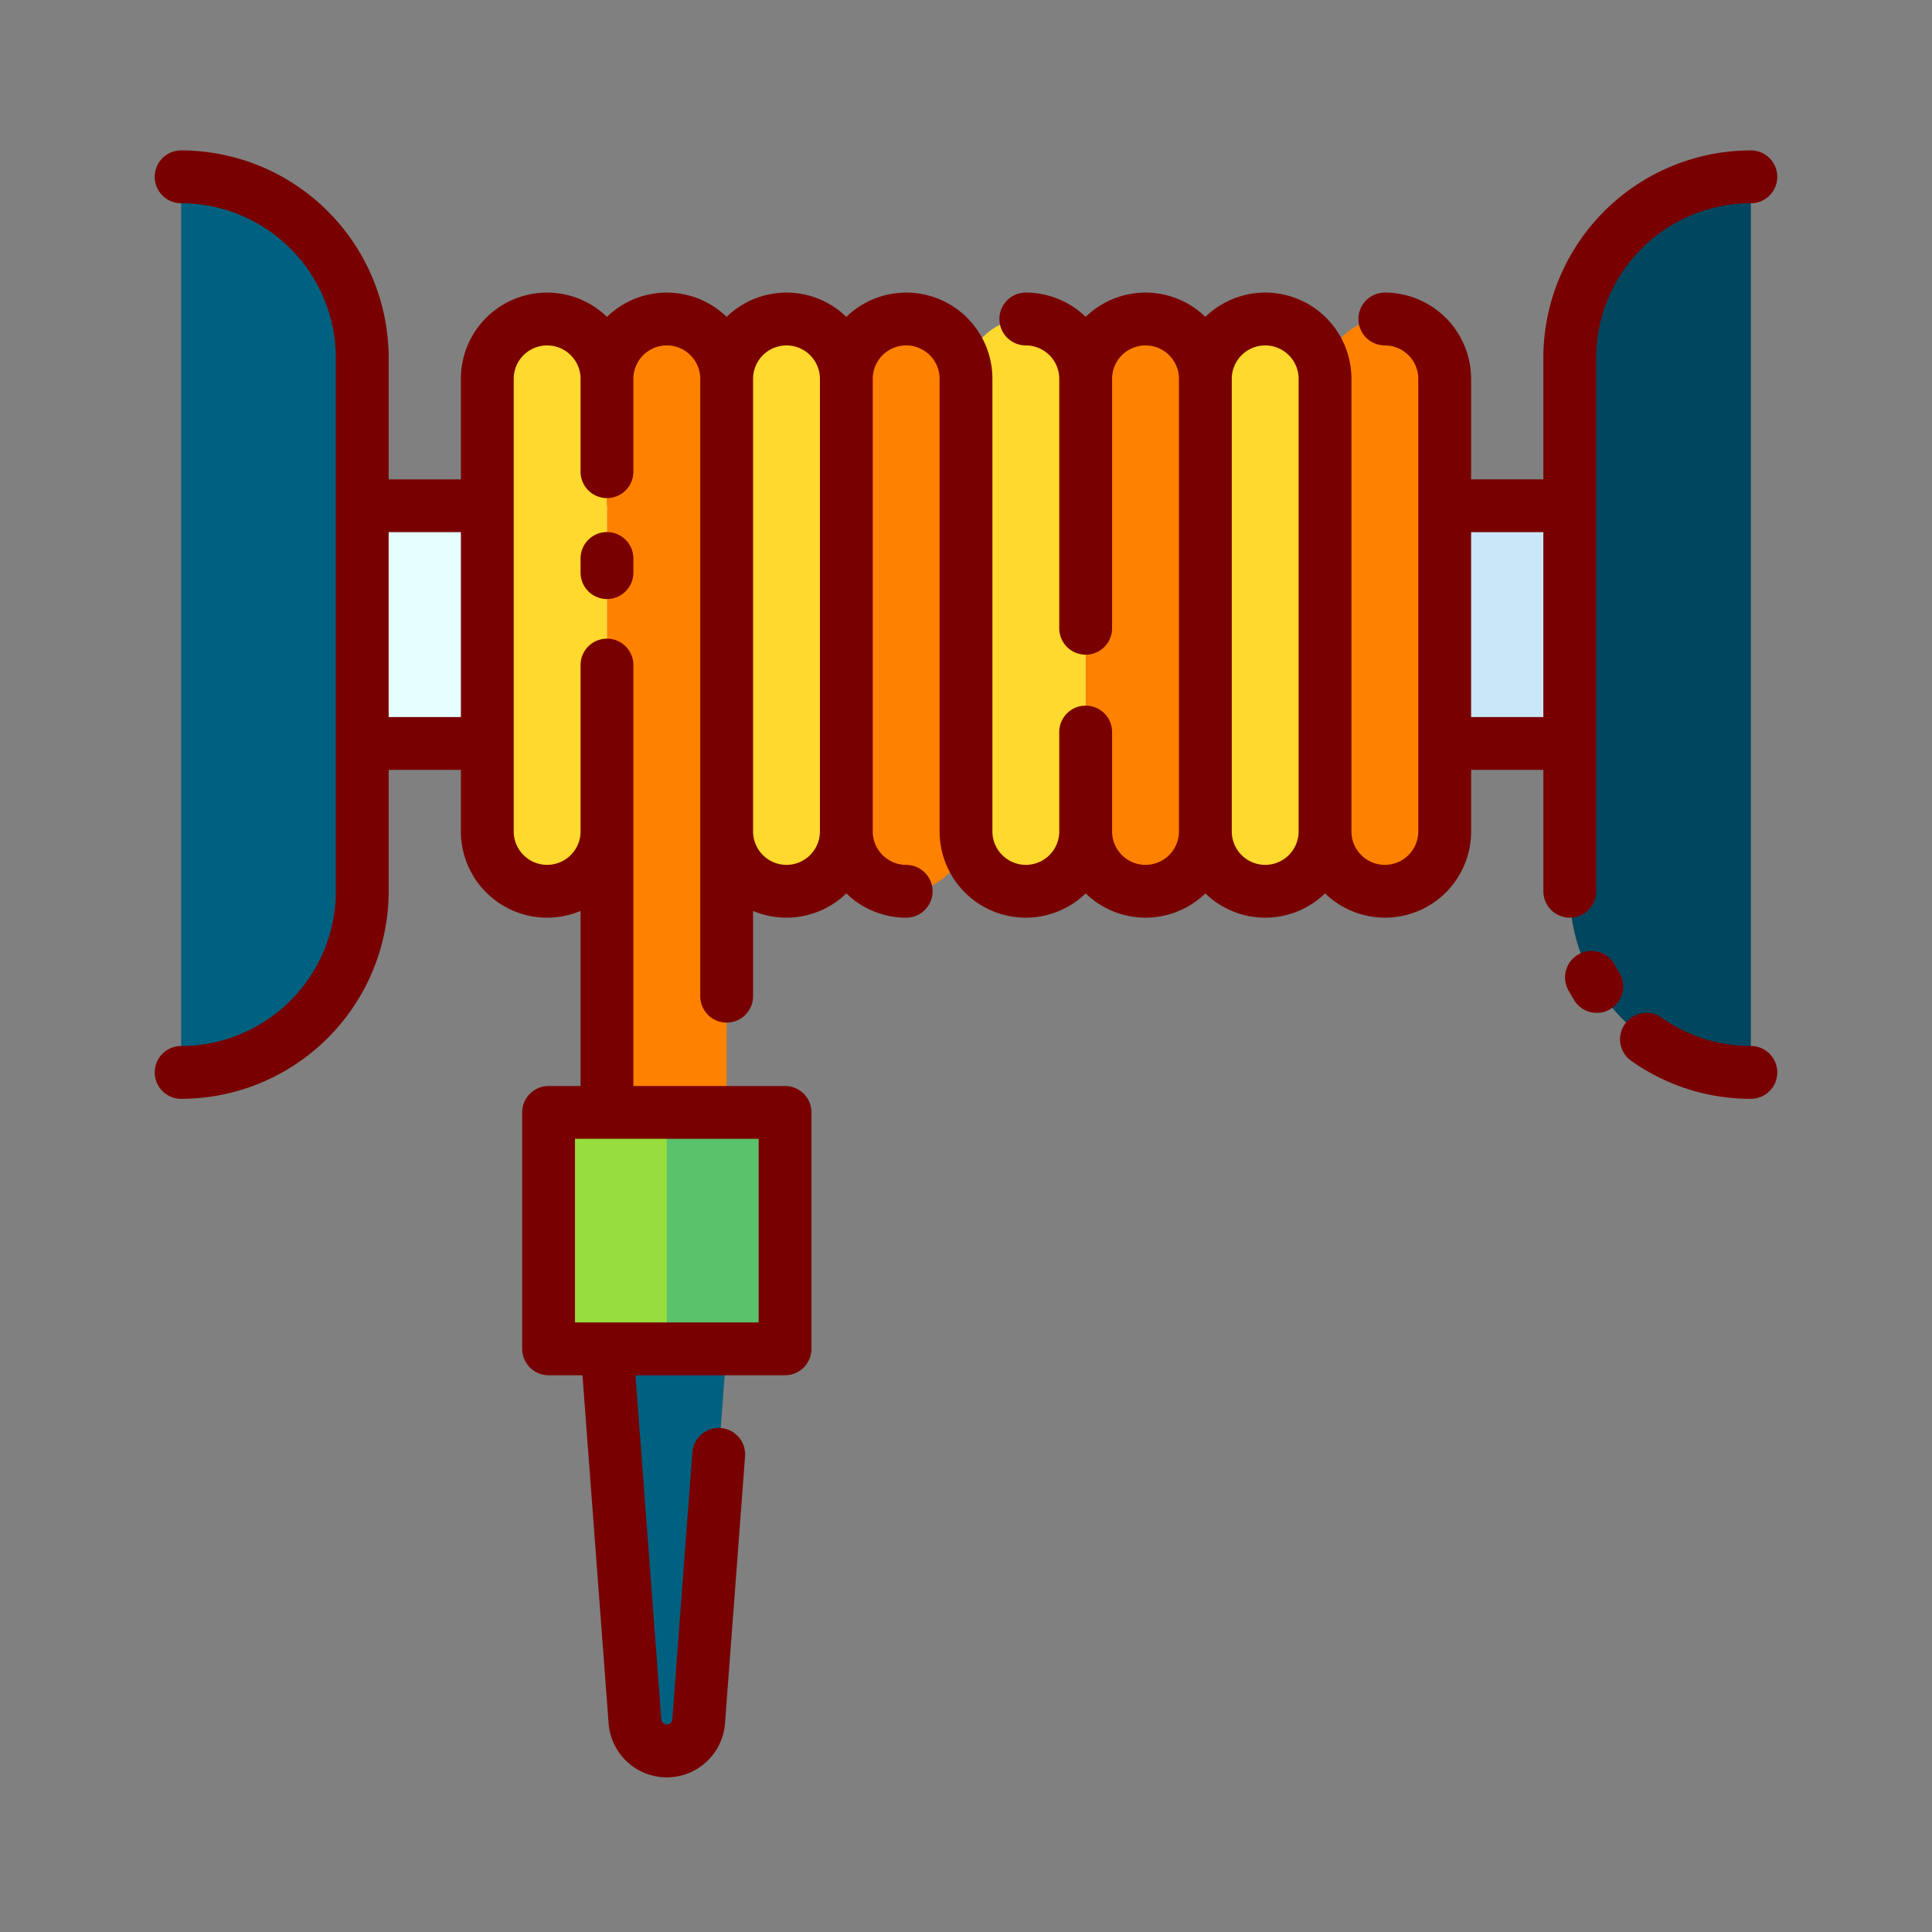 <svg id="Layer_1" data-name="Layer 1" xmlns="http://www.w3.org/2000/svg" viewBox="0 0 128 128"><rect x="0" y="0" width="128" height="128" fill="#808080" stroke="none"/><title>WATER HOSE</title><rect x="24" y="33.506" width="80" height="15.75" style="fill:#e5ffff"/><rect x="64" y="33.506" width="40" height="15.75" style="fill:#cae7f7"/><path d="M12,11.715h0a12,12,0,0,1,12,12V59.048a12,12,0,0,1-12,12h0a0,0,0,0,1,0,0V11.715A0,0,0,0,1,12,11.715Z" style="fill:#00607f"/><path d="M104,11.715h0a12,12,0,0,1,12,12V59.048a12,12,0,0,1-12,12h0a0,0,0,0,1,0,0V11.715A0,0,0,0,1,104,11.715Z" transform="translate(220 82.763) rotate(-180)" style="fill:#00465f"/><rect x="32.285" y="21.131" width="7.929" height="37.917" rx="3.964" ry="3.964" style="fill:#ffd92d"/><rect x="40.214" y="21.131" width="7.929" height="60.399" rx="3.964" ry="3.964" style="fill:#ff8100"/><rect x="48.143" y="21.131" width="7.929" height="37.917" rx="3.964" ry="3.964" style="fill:#ffd92d"/><rect x="56.071" y="21.131" width="7.929" height="37.917" rx="3.964" ry="3.964" style="fill:#ff8100"/><rect x="64" y="21.131" width="7.929" height="37.917" rx="3.964" ry="3.964" style="fill:#ffd92d"/><rect x="71.929" y="21.131" width="7.929" height="37.917" rx="3.964" ry="3.964" style="fill:#ff8100"/><rect x="79.858" y="21.131" width="7.929" height="37.917" rx="3.964" ry="3.964" style="fill:#ffd92d"/><rect x="87.786" y="21.131" width="7.929" height="37.917" rx="3.964" ry="3.964" style="fill:#ff8100"/><rect x="36.345" y="73.697" width="15.667" height="15.667" style="fill:#96dd3d"/><path d="M44.178,116h0a2.117,2.117,0,0,1-2.111-1.959L40.214,89.364h7.929L46.29,114.041A2.117,2.117,0,0,1,44.178,116Z" style="fill:#00607f"/><rect x="44.178" y="73.697" width="7.833" height="15.667" style="fill:#59c26a"/><path d="M105.75,59.048V23.715A10.261,10.261,0,0,1,116,13.465a1.75,1.75,0,0,0,0-3.5,13.765,13.765,0,0,0-13.75,13.75v8.041H97.465V25.1a5.721,5.721,0,0,0-5.715-5.715,1.75,1.75,0,0,0,0,3.5A2.217,2.217,0,0,1,93.965,25.1V55.084a2.214,2.214,0,0,1-4.429,0V25.1a5.708,5.708,0,0,0-9.679-4.107,5.691,5.691,0,0,0-7.929,0,5.692,5.692,0,0,0-3.965-1.608,1.75,1.75,0,0,0,0,3.5A2.217,2.217,0,0,1,70.179,25.1V41.625a1.75,1.75,0,0,0,3.5,0V25.1a2.214,2.214,0,1,1,4.429,0V55.084a2.214,2.214,0,0,1-4.429,0V48.5a1.75,1.75,0,0,0-3.5,0v6.584a2.214,2.214,0,0,1-4.429,0V25.1a5.708,5.708,0,0,0-9.679-4.107,5.691,5.691,0,0,0-7.929,0,5.691,5.691,0,0,0-7.928,0A5.708,5.708,0,0,0,30.535,25.1v6.66H25.75V23.715A13.766,13.766,0,0,0,12,9.965a1.75,1.75,0,0,0,0,3.5,10.261,10.261,0,0,1,10.25,10.25V59.048A10.261,10.261,0,0,1,12,69.3a1.75,1.75,0,0,0,0,3.5,13.766,13.766,0,0,0,13.75-13.75V51.006h4.785v4.078a5.714,5.714,0,0,0,7.929,5.267v11.6H36.345a1.75,1.75,0,0,0-1.75,1.75V89.364a1.75,1.75,0,0,0,1.75,1.75H38.59l1.731,23.058a3.867,3.867,0,0,0,7.713,0l1.327-17.666a1.75,1.75,0,1,0-3.49-.262L44.544,113.91a.367.367,0,0,1-.732,0L42.1,91.114h9.911a1.75,1.75,0,0,0,1.75-1.75V73.7a1.75,1.75,0,0,0-1.75-1.75H41.964V44.063a1.75,1.75,0,0,0-3.5,0V55.084a2.214,2.214,0,0,1-4.429,0V25.1a2.214,2.214,0,1,1,4.429,0V31.25a1.75,1.75,0,0,0,3.5,0V25.1a2.214,2.214,0,0,1,4.429,0V66a1.75,1.75,0,0,0,3.5,0V60.351a5.7,5.7,0,0,0,6.179-1.161A5.691,5.691,0,0,0,60.036,60.8a1.75,1.75,0,0,0,0-3.5,2.217,2.217,0,0,1-2.214-2.214V25.1a2.214,2.214,0,1,1,4.429,0V55.084a5.708,5.708,0,0,0,9.679,4.106,5.691,5.691,0,0,0,7.929,0,5.691,5.691,0,0,0,7.929,0,5.708,5.708,0,0,0,9.679-4.106V51.006h4.785v8.042a1.75,1.75,0,0,0,3.5,0ZM50.262,87.614H38.095V75.447H50.262ZM25.75,47.506V35.256h4.785v12.25ZM52.107,57.3a2.217,2.217,0,0,1-2.214-2.214V25.1a2.214,2.214,0,1,1,4.429,0V55.084A2.217,2.217,0,0,1,52.107,57.3Zm31.715,0h0a2.216,2.216,0,0,1-2.214-2.214V25.1a2.214,2.214,0,1,1,4.429,0V55.084A2.216,2.216,0,0,1,83.822,57.3Zm13.643-9.792V35.256h4.785v12.25Z" style="fill:#790000"/><path d="M107.277,64.435q-.163-.262-.309-.533a1.75,1.75,0,0,0-3.084,1.654c.131.245.271.485.416.721a1.75,1.75,0,0,0,2.977-1.842Z" style="fill:#790000"/><path d="M116,69.3a10.186,10.186,0,0,1-5.862-1.841,1.75,1.75,0,1,0-2,2.869A13.663,13.663,0,0,0,116,72.8a1.75,1.75,0,0,0,0-3.5Z" style="fill:#790000"/><path d="M40.214,35.251A1.75,1.75,0,0,0,38.464,37v.937a1.75,1.75,0,0,0,3.5,0V37A1.75,1.75,0,0,0,40.214,35.251Z" style="fill:#790000"/></svg>